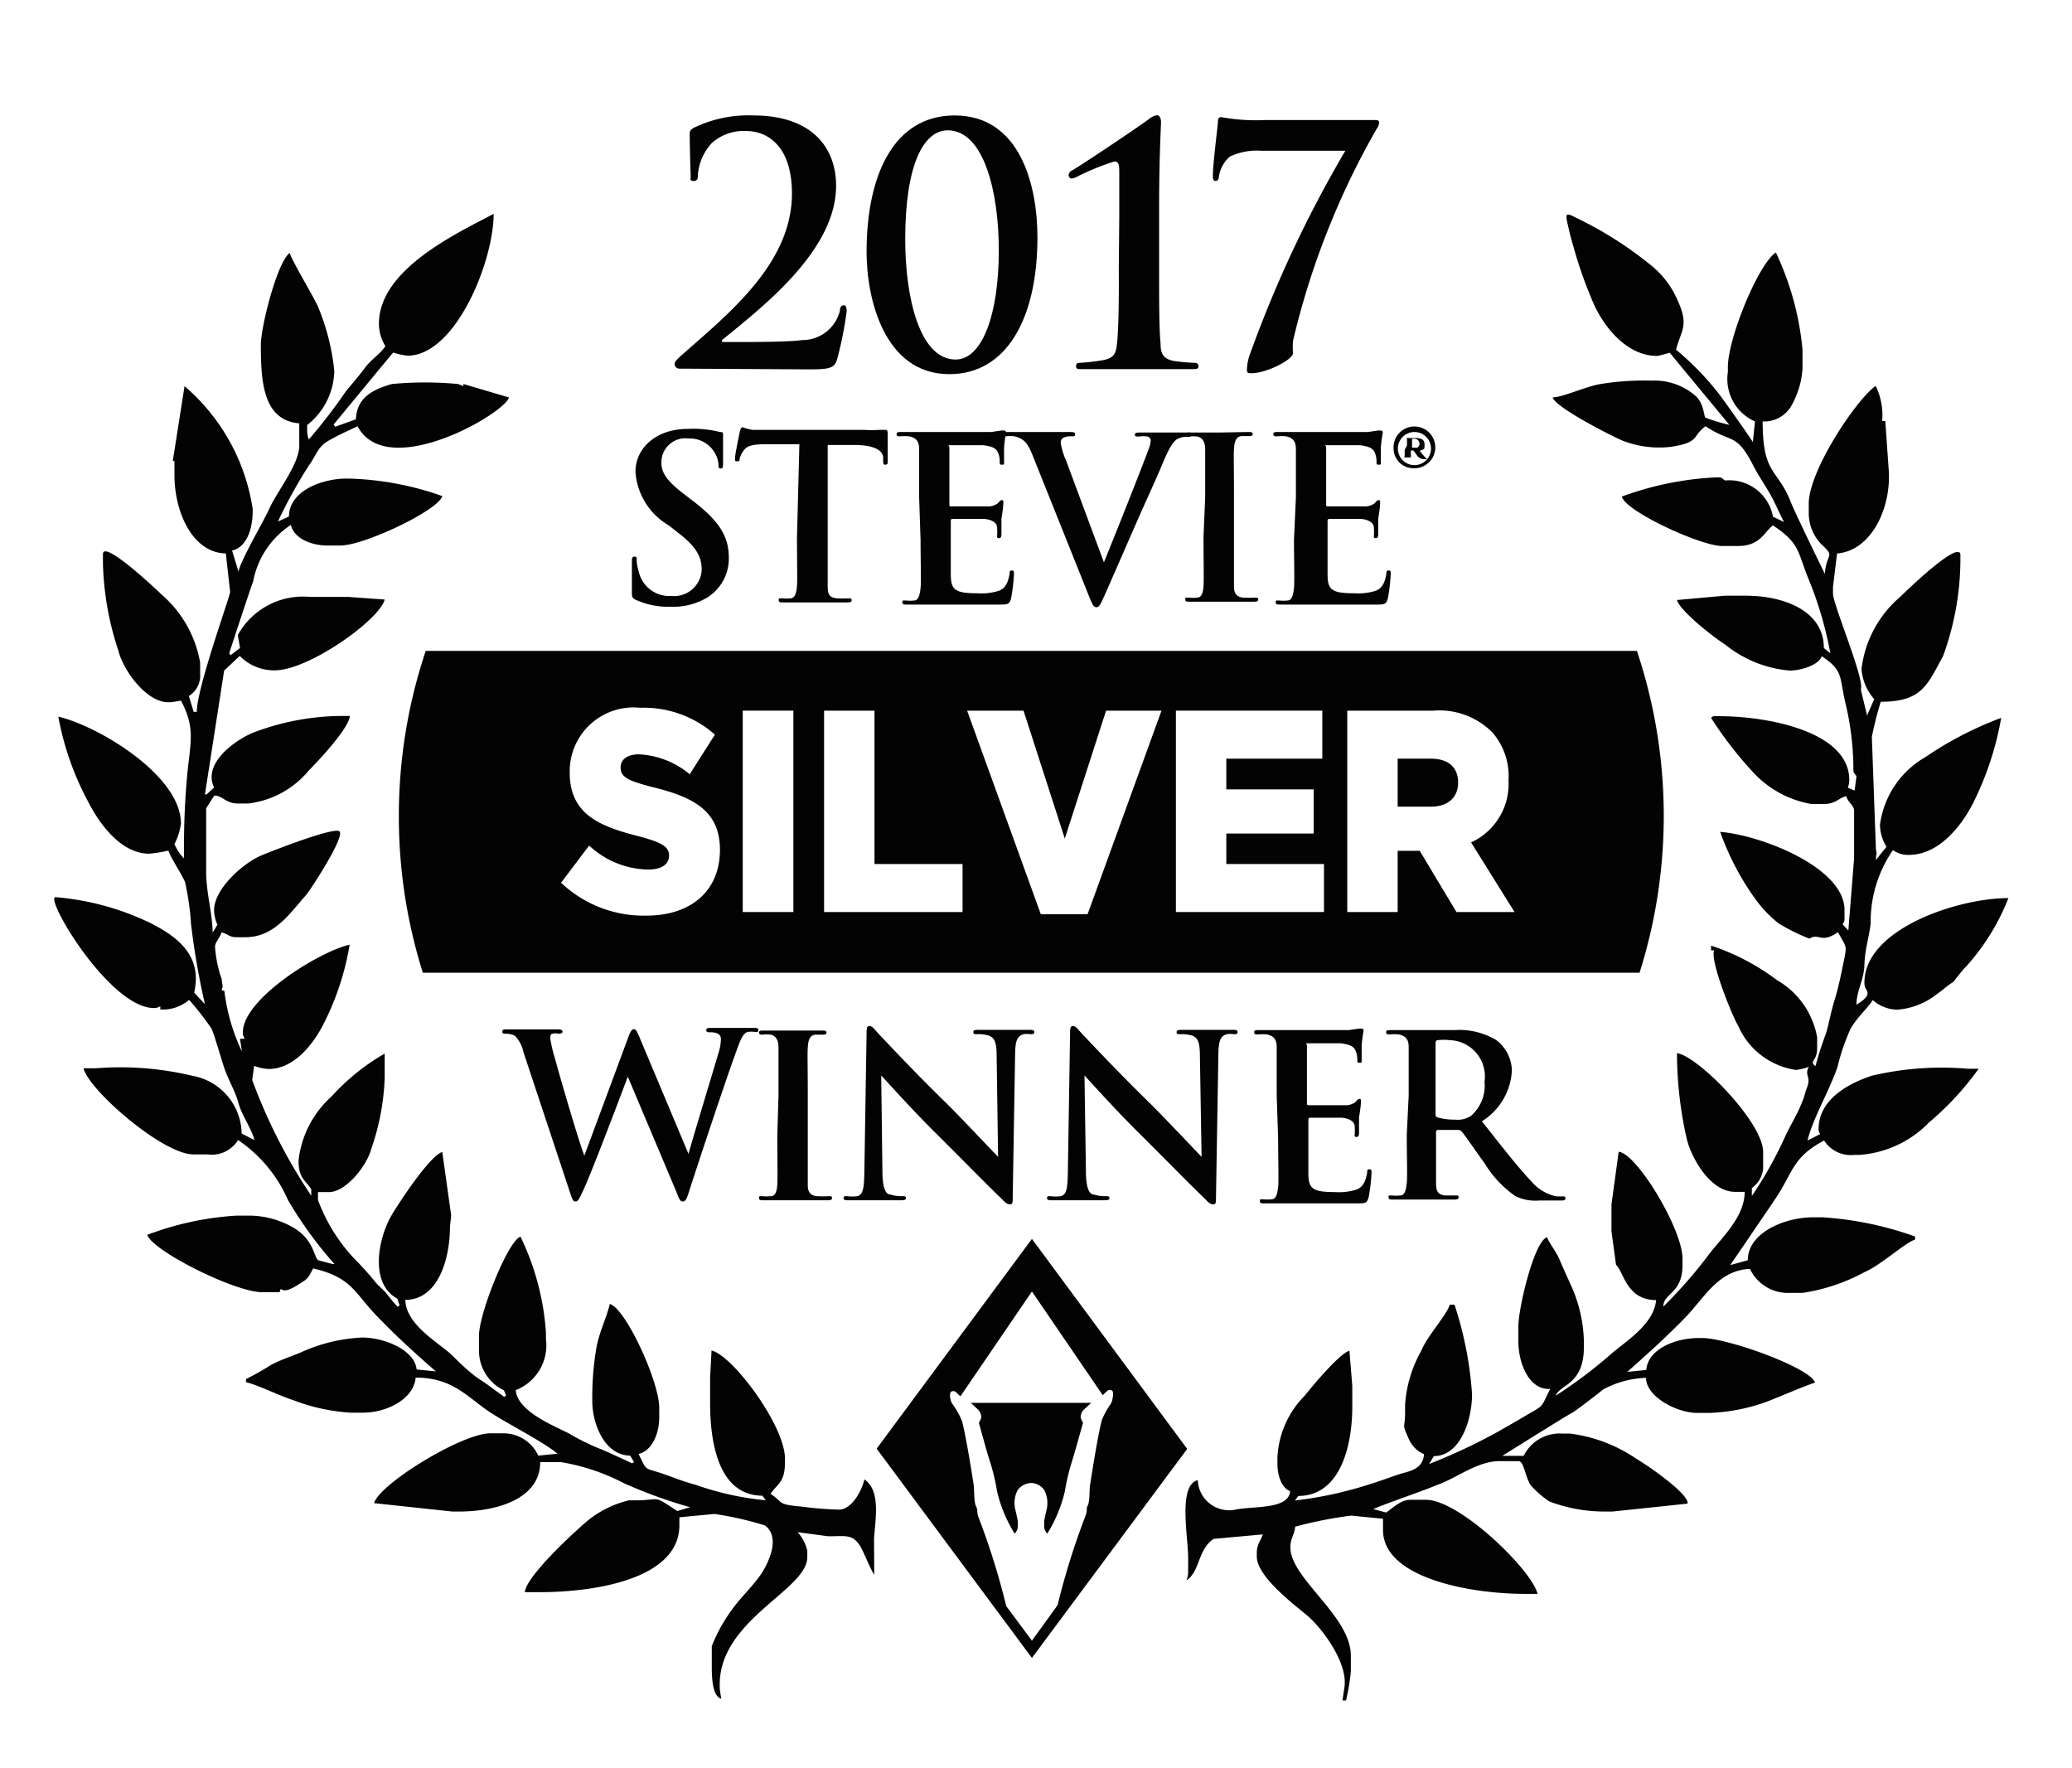 <svg id="317b2057-a15a-41c0-aa80-e5f5d824960a" data-name="Layer 1" xmlns="http://www.w3.org/2000/svg" width="86.34" height="73.67" viewBox="0 0 86.34 73.67">
  <defs>
    <style>
      .cb97fec8-cbae-43d7-8541-ef95a2e19399 {
        fill: #231f20;
      }

      .eab638e6-fee7-459e-b251-cdc3e4226a87, .f2511b5f-fbfc-4200-9748-8eb14a31672c {
        fill: #040303;
      }

      .dab74ab4-5b7a-4fe2-aa5e-0071fe25ee99 {
        fill: none;
      }

      .\38 bc617c6-5e20-4c4a-a76b-aad6ea6408d3 {
        fill: #fed419;
      }

      .\38 bc617c6-5e20-4c4a-a76b-aad6ea6408d3, .f2511b5f-fbfc-4200-9748-8eb14a31672c {
        fill-rule: evenodd;
      }

      .ad5523fc-02e2-4ce5-abac-f6f5243d69d7 {
        fill: #fff;
      }
    </style>
  </defs>
  <title>logo-stevie</title>
  <g>
    <path class="cb97fec8-cbae-43d7-8541-ef95a2e19399" d="M36.43,64.17l.33.46Z"/>
    <g>
      <path class="eab638e6-fee7-459e-b251-cdc3e4226a87" d="M36.42,64.1c.07-.89.27-2-.4-2.46-.11.48-.53,1.26-1.06,1.26a15.44,15.44,0,0,1-1.59-.13c-1-.09-.7-.15-1.26-.53.3-.44.6-.47.6-1.33v-.13c0-1.39-2.19-4.31-3.06-4.51l-.06,1.13v1.06c0,1.84.43,3.85,2.18,3.86l.14.19A12.19,12.19,0,0,1,29,61.87c-.55-.15-.88-.29-1.39-.47-.78-.26-.64-.08-1-.82.56-.13.86-.84.86-1.53v-.4c0-1.09-1.4-4.14-2.06-4.32-.13.57-.41,1.09-.55,1.78a12.09,12.09,0,0,0-.18,2v.27c0,.94.51,2.26,1.58,2.27l.16.27-.08.05s-1.18-.55-1.33-.6a9.56,9.56,0,0,1-1.33-.66c-.68-.34-2.12-.92-2.19-1.79a2,2,0,0,0,1.26-2.12v-.27a10.81,10.81,0,0,0-1.06-4c-.5.13-1.73,3.18-1.73,4.12v.6A1.83,1.83,0,0,0,21,57.93l.09.21-.08.06-.58-.42c-.21-.17-.37-.25-.59-.41-.44-.33-.72-.63-1.11-1-.6-.51-1.82-1.23-1.84-2.21,1.35,0,1.86-1.67,1.86-3.05l.05-.47L18.43,48c-.51.14-1.83,2.14-2.15,2.7-.55,1-.86,2.8.28,3.41l.09.28-.08.06a6.33,6.33,0,0,1-.42-.5c-.16-.21-.33-.32-.49-.51-.32-.39-.56-.66-.9-1A7.28,7.28,0,0,1,13.25,50v-.33h.46c.7,0,1.57-1.09,1.75-1.77a10,10,0,0,0,.57-3v-1a9.06,9.06,0,0,0-2.21,1.78,4.22,4.22,0,0,0-1.38,2.67c0,.75.27.8.53,1.2v.27A22.68,22.68,0,0,1,10.51,45l.08-.59a2,2,0,0,0,.6.13c1.12,0,1.93-1.14,2.32-1.93a11.33,11.33,0,0,0,1.06-3.25c-1.3.3-4.45,2.27-4.45,3.65,0,.15,0,.08.07.27H10l.08.53a8.11,8.11,0,0,1-.73-2.52c-.25-.08,0,0-.1-.36,0-.2-.08-.27-.12-.48a5.15,5.15,0,0,1-.17-1c0-.19.21-.38.27-.6.27.06.33.2.6.2h.4c1.23,0,1.9-1.07,2.51-1.74.2-.23,1.7-2.53,1.39-2.68s-2.85.85-3.21,1c-.73.29-2,1.38-2,2.3a1.56,1.56,0,0,0,.14.6l-.2.33c0-.75-.27-1.69-.27-2.52s0-1.77,0-2.66l.34-.53c.36,0,.46.33,1,.33h.4a3.86,3.86,0,0,0,2.54-1.38c.37-.37,1.67-1.75,1.71-2.27h-.27a10.5,10.5,0,0,0-3.61.64c-.74.25-2.29,1.27-1.78,2.34l-.31.29-.07,0,.8-5.16.65-.61a2,2,0,0,0,1.39.6h.07c1.42,0,4.37-2.11,4.58-2.95l-1.53-.11H12.91a3.1,3.1,0,0,0-3,1.59L10,27l-.39.3-.06-.08s.87-2.66,1-3a3.62,3.62,0,0,1,1.57-2.35c.13.56.84.86,1.53.86h.53c1,0,4.09-1.47,4.25-2.06a12.57,12.57,0,0,0-3.92-.73h-.07c-1,0-2.39.5-2.4,1.58l-.46.21a20.77,20.77,0,0,1,1.3-2.35c.29-.39.35-.75.78-1s.8-.41,1.24-.62c1.23,2.32,6.13-.53,6.31-1.2L19.31,16l0,.09L19.09,16a14.87,14.87,0,0,0-2.76,0c-.76.22-1.46.54-1.5,1.47l-.86.31-.07-.09,2.48-3a3.32,3.32,0,0,0,.6.13c2,0,3.59-3.92,3.59-5.91-1.59.84-4.78,2.33-4.78,4.58a1.74,1.74,0,0,0,.27.93c-.23.35-.58.54-.84.89s-.55.68-.81,1a23.46,23.46,0,0,1-1.54,2,1,1,0,0,1-.07-.33v-.27a2.94,2.94,0,0,0,1.13-2.26,9.48,9.48,0,0,0-.69-2.7c-.24-.5-1.09-1.92-1.17-2.21-.51.38-1.17,2.95-1.2,3.78,0,1.54.07,3.19,1.6,3.32v.93c0,.77-.94,1.93-1.24,2.61C11,21.7,10,23.39,9.94,23.82l-.27-.88c.61-.14.86-.9.86-1.66v-.07a8.38,8.38,0,0,0-2.84-5.12L7.2,19.21h.07v.6c0,1.49.73,3.22,2.14,3.25l.18,1.6c0,.18-1.39,4-1.39,5H8.07L7.87,29a1,1,0,0,0,.47-.93v-.46a4.83,4.83,0,0,0-1.61-2.84c-.2-.2-2.44-2.31-2.44-1.68v.4a12.38,12.38,0,0,0,.64,3.61c.2.83,1.17,2.16,2.08,2.16h.07a3.55,3.55,0,0,0,.46-.07c.59,1.11.41,1.68.27,3a33,33,0,0,0-.14,3.58,1.94,1.94,0,0,1-.4-.6,2.62,2.62,0,0,0,.27-.86c0-2-3.44-4.06-5.11-4.45a12,12,0,0,0,1.22,3.5c.44.88,1.35,2.21,2.57,2.21a6,6,0,0,0,.8-.13c.07.27.51.9.69,1.31a11,11,0,0,1,.25,1.75,31.54,31.54,0,0,0,.58,3.34l-.45-.48c.37-1.59-.77-2.37-1.86-2.92a11.24,11.24,0,0,0-3.92-1.06C1.85,37.41,4.57,42,6.41,42c.15,0,.08,0,.27-.07v.13a1.67,1.67,0,0,0,1.2-.4,12.67,12.67,0,0,1,.93,1.19c.1.19.43,1.34.52,1.6.17.53.47,1,.61,1.52s.56,1.08.66,1.53l-.53-.27A2.49,2.49,0,0,0,8,44.82a12.9,12.9,0,0,0-4-.31H3.48c.21.9,3.3,3.59,4.58,3.59h.6a1.28,1.28,0,0,0,1.26-.6A5.84,5.84,0,0,1,12,50a16.6,16.6,0,0,0,1.94,2.67h-.07l-.61-.16c-.19-.14-.17-.83-1-1.34a3.71,3.71,0,0,0-1.87-.52H9.86a12.61,12.61,0,0,0-3.72.8c.17.64,3.63,2.39,4.78,2.39h.73c.09-.28,0,0,.36-.1a2,2,0,0,0,.44-.23c.4-.24.38-.25.6-.66,1.62.38,1.7,1,2.67,2s1.57,1.52,2.44,2.29l-.8-.08c-.07-.8-1.33-1.33-2.26-1.33a6.87,6.87,0,0,0-2.61.64c-.46.18-.76.28-1.18.49a11,11,0,0,1-1.06.6v.13c.48.11,1.33.54,2,.76a8,8,0,0,0,2.35.51h.53c1,0,2.12-.58,2.19-1.46,1.55,0,2.15.81,3.08,1.43.76.5,2.27,1.26,2.83,1.74l-.8.08a1.6,1.6,0,0,0-1.46-.93h-.53c-1.21,0-4.65,2.13-4.85,2.91l3.26.35h.27c1.53,0,3.39-.5,3.39-2.06h.86A8.76,8.76,0,0,1,26,61.8a20.06,20.06,0,0,0,2.76,1l-.54.16c-1.12-.75-.6-.41-2-.45a4.28,4.28,0,0,0-1.78.89c-.53.45-2.52,2.28-2.57,2.94h.6c2.38,0,5.84-.57,5.84-2.79v-.33l1.46-.14a14,14,0,0,1,2.11.48c.61.47.21,1.4-.08,1.89s-.83,1-1.19,1.47a6.72,6.72,0,0,0-.95,1.67l0,.73v.07c0,.4,0,1.29.4,1.39a3.67,3.67,0,0,1-.07-.46v-.13c0-2.72,3.65-3.94,3.65-5.31v-.27a1.76,1.76,0,0,0-.4-.77l1.27.17c.74,0,1-.1,1.33.4.16.27.44,1,.59,1.2Z"/>
      <path class="eab638e6-fee7-459e-b251-cdc3e4226a87" d="M71.58,16.35a12,12,0,0,0-1.74-1.78c.21-.8.54-1,.09-2a3.79,3.79,0,0,0-1.1-1.49,15.67,15.67,0,0,0-3.14-2c-.5-.26-.47-.19-.32.46.08.37.17.64.27,1a18.07,18.07,0,0,0,.68,1.91c.39,1,1.38,2.38,2.73,2.38.07,0,.43-.11.53-.13l2.48,3a7.27,7.27,0,0,1-1-.3c-.06-.07-.06-.57-.38-.88a2.59,2.59,0,0,0-1.86-.66A11.11,11.11,0,0,0,66.7,16c-.65.11-1.51.53-2,.56.11.41,2.38,1.57,2.91,1.8a4.24,4.24,0,0,0,2,.26c1.25-.19.87-.43,1.46-.86,1.11.74,1.27.23,2,1.66.19.37.45.75.67,1.13s.38.78.6,1.2l-.46-.22a1.85,1.85,0,0,0-2-1.51c-.12-.08-.12-.13-.26-.13H71.5a13.18,13.18,0,0,0-3.92.8c.16.62,3.29,2.06,4.18,2.06h.66c.94,0,1.1-.6,1.46-.86,1.16.78,1,1.08,1.52,2.33a15.43,15.43,0,0,1,.87,3L76,27c0-1.56-1.68-2.18-3.26-2.18h-.86l-2,.18c.11.44,1.53,1.56,2,1.85a4.94,4.94,0,0,0,2.7,1.09c.47,0,1.23-.24,1.33-.6.93.62.72.85,1,2a11.93,11.93,0,0,1,.32,2.6v.13c0,.15.05.15.13.27l-.08.6L77,32.82a1,1,0,0,0,.06-.32c0-2-3.33-2.66-5.45-2.66H71.5c-.13,0-.12,0-.2.07A15.87,15.87,0,0,0,73,32.12a4.3,4.3,0,0,0,2.48,1.38H76c.49,0,.6-.24.93-.33.07.25.33.4.33.6v2l-.24,3-.24-.26a.37.37,0,0,0,.08-.27v-.33c0-1.76-3.46-3.11-5.18-3.25a11.13,11.13,0,0,0,1.43,2.75,5.15,5.15,0,0,0,1,1.06,8,8,0,0,0,1.29.64c.41-.26.46.23,1.19-.27.37.7.39.48.2,1.4-.09.46-.21,1-.35,1.45s-.24,1-.35,1.37a13.85,13.85,0,0,0-.44,1.36c-.28-.21.07-.2.07-.73v-.47a3.44,3.44,0,0,0-1.67-2.38A9.52,9.52,0,0,0,71.3,39.4v.2h.13c-.19.4.75,2.74,1,3.14a3.11,3.11,0,0,0,2.41,1.84,2.3,2.3,0,0,0,.53-.13c-.19.39.11.37-.07.86-.11.28-.08.31-.22.64-.2.5-.43.86-.66,1.33A16.42,16.42,0,0,1,73,49.83v-.33a1.13,1.13,0,0,0,.47-.8V48c0-1.24-2.72-4-3.59-4.12a16.24,16.24,0,0,0,.42,3.63c.23.83,1,2.15,2,2.15h.4c0,1.07-1,1.95-1.5,2.62a19.4,19.4,0,0,1-1.89,2.16c0-.57.8-.53.8-1.73v-.27c0-1.23-1.91-4.39-2.66-4.45l-.3,2.19,0,1.13.19,1.39c.32.28.43,1.47,1.67,1.47-.09,1-1.23,1.69-1.87,2.24a19.75,19.75,0,0,1-2.31,1.74C65,57.68,66,57.7,66,56.13v-.26a5.92,5.92,0,0,0-.54-2.32c-.15-.34-.32-.7-.47-1.06s-.47-.74-.52-.94c-.53.14-1.2,2.93-1.2,3.72v.6c0,1,.48,2.06,1.33,2-.41.77-.18.63-1,1.1-.47.28-.84.49-1.3.75A24.62,24.62,0,0,1,59.55,61l.2-.33c1.08,0,1.59-1.46,1.59-2.59a15.26,15.26,0,0,0-.73-3.72h-.2c-.12.43-.95,1.32-1.19,1.93a5.24,5.24,0,0,0-.67,2.25v.33c0,.65-.15.42.14,1.05a1.2,1.2,0,0,0,.65.67c-.05.62-.58.7-.92.8s-.9.32-1.4.47a16.28,16.28,0,0,1-3.06.66l.14-.19c1.71,0,2.25-2,2.25-3.73v-.86l-.12-1.46c-.4.1-1.57,1.5-1.86,1.87a3.91,3.91,0,0,0-1.14,2.58V61c0,.46.17,1,.53,1.13-.06.76-1.48.62-2.23.76a1.31,1.31,0,0,1-1.62-1.22c-.83.22-.4,2.33-.4,3.25v.6a1,1,0,0,1-.07.33c.58-.39.46-1.28,1.13-1.73l2.07-.19v-.07c-.08.33-.27.44-.27.86v.13c0,.84,1.55,2,2.11,2.47s1.71,1.94,1.54,3l-.08.53h.15a9.42,9.42,0,0,0,.2-1.2v-.66c0-1.67-2.52-3.21-2.52-4.52,0-.38.17-.51.2-.86a17.3,17.3,0,0,1,2.33-.46l1.33.13v.47c0,2,3.63,2.66,5.91,2.66h.53c-.24-1-3.25-3.92-4.65-3.92h-.66c-.4,0-.75.37-1,.53l-.53-.14c.17-.11,2.24-.82,2.63-1,.83-.28,1.68-1,2.62-1h.8c.22,0,.27.64.5,1a4.23,4.23,0,0,0,.78.68,6.52,6.52,0,0,0,2.3.42h.33l3.13-.33v-.07c-.12-.46-1.66-1.52-2.12-1.79a6.3,6.3,0,0,0-2.79-1.06h-.33a1.67,1.67,0,0,0-1.59.93H62.6s2.73-1.71,2.87-1.77,1.09-.8,1.34-1a4,4,0,0,1,1.78-.48c0,.78,1.28,1.46,2.13,1.46h.53a7.78,7.78,0,0,0,2.38-.47c.45-.17,1.65-.69,2-.79-.16-.6-3.61-1.86-4.71-1.86h-.13c-1,0-2.12.47-2.19,1.33l-.79.08c.83-.74,1.67-1.49,2.44-2.29s1.36-1.95,2.67-2a1.75,1.75,0,0,0,1.66,1h.53A7.81,7.81,0,0,0,77.7,53c.65-.27,1.71-1.24,2.1-1.35v-.13a14.08,14.08,0,0,0-3.85-.8h-.4c-1.2,0-2.72.65-2.72,1.79l-.73.2s1.72-2.52,1.83-2.69c.79-1.14.72-1.78,2.08-2.5a1.32,1.32,0,0,0,1.26.6h.2a4.47,4.47,0,0,0,2.91-1.35,12.19,12.19,0,0,0,2.07-2.24H82a12.74,12.74,0,0,0-4,.29c-1,.33-2.22,1-2.22,2.23,0,0,0,.12.07.2l-.53.27c.2-.87.93-2.12,1.25-3.07a8.78,8.78,0,0,1,.54-1.58c.28-.49.66-.8.93-1.2a1.59,1.59,0,0,0,1,.4,3,3,0,0,0,1.67-.65c.31-.21.34-.29.69-.51,0,0,.37-.49.51-.62a9.29,9.29,0,0,0,1.78-2.87c-2.14,0-6,1.3-6,3.52,0,.29.13.27.13.46s-.38.41-.46.46c0-.6.31-1,.33-1.66s.2-1.17.26-1.73a5.25,5.25,0,0,1,.93-3.05,1.07,1.07,0,0,0,.66.2c1.28,0,2.21-1.25,2.66-2.12a12.9,12.9,0,0,0,1.19-3.59,14.68,14.68,0,0,0-3.15,1.63,3.83,3.83,0,0,0-1.9,2.81,1.74,1.74,0,0,0,.27.93l-.44.55c0-.28.06-.21,0-.42L78,30.7a15,15,0,0,1,.37-1.46c1.72,0,1.94-.7,2.6-1.91a11.84,11.84,0,0,0,.72-3.93v-.27c0-.7-2.33,1.56-2.51,1.74a4.67,4.67,0,0,0-1.61,3,2.11,2.11,0,0,0,.53,1.26l-.3.68-.26-1.08c.17-.43-1.16-3.54-1.16-4v-.27l.17-1.4c1.43-.11,2.28-1.91,2.15-3.52l-.14-2h-.13a2.79,2.79,0,0,0-.27-1.46c-.78.53-2.79,3.52-2.79,4.91v.4a1.86,1.86,0,0,0,.55,1.31c.57.53.19.31.12,1.21,0,0-1.31-2.68-1.42-3-.56-1.41-1.17-1.11-1.17-3.35a1.3,1.3,0,0,0,1.2-.66,3.6,3.6,0,0,0,.46-1.53v-.8A12,12,0,0,0,74,10.52C73.27,11,72,14.09,72,15.3v.2a1.93,1.93,0,0,0,1.13,2.06l-.09.86C73,18.33,71.82,16.65,71.58,16.35Z"/>
    </g>
    <path class="dab74ab4-5b7a-4fe2-aa5e-0071fe25ee99" d="M36.43,64.17l.33.46Z"/>
    <path class="eab638e6-fee7-459e-b251-cdc3e4226a87" d="M28.3,15.36a.2.2,0,0,1-.19-.19c0-.11.14-.23.28-.36C30.31,13.11,33,11,33,8.07c0-2.17-1.2-2.61-1.88-2.61a2,2,0,0,0-1.46.5,2.23,2.23,0,0,0-.58,1.32c0,.14,0,.26-.18.26s-.11-.1-.12-.26S28.74,6,28.74,5.61c0-.12,0-.18.16-.28a5.21,5.21,0,0,1,2.49-.52c2.42,0,3.45,1.32,3.45,2.93,0,2.67-3,5-4.73,6.41-.07.06,0,.1,0,.1h.94c.23,0,1.86,0,2.37-.08A1.61,1.61,0,0,0,35,12.94c0-.17.08-.22.17-.22s.11.12.11.26a15.55,15.55,0,0,1-.4,2c-.11.37-.33.41-1.2.41Z"/>
    <path class="eab638e6-fee7-459e-b251-cdc3e4226a87" d="M39.56,15.59c-2.71,0-3.45-3.14-3.45-5.09,0-3.2,1.13-5.69,3.67-5.69,2.72,0,3.45,2.89,3.45,5.08C43.23,13.29,41.93,15.59,39.56,15.59ZM39.49,5.43c-1,0-1.77,1.42-1.77,4.55,0,2.38.59,5,2.1,5,1.11,0,1.8-1.88,1.8-4.55C41.62,8,41,5.43,39.49,5.43Z"/>
    <path class="eab638e6-fee7-459e-b251-cdc3e4226a87" d="M46.64,9V7.23c0-.33,0-.5-.21-.5a10.09,10.09,0,0,0-1.6.66.59.59,0,0,1-.19.05.15.15,0,0,1-.11-.15.25.25,0,0,1,.14-.19c.06,0,2.7-1.76,3.18-2.12a.79.79,0,0,1,.36-.18c.12,0,.17.15.17.29s-.08,1.47-.08,3.58v2.54c0,1.32,0,2.49.06,3.09,0,.44.11.65.55.74a8.48,8.48,0,0,0,.91.08.13.13,0,0,1,.12.14c0,.1-.07.12-.22.12-1,0-1.93,0-2.3,0s-1.47,0-2.35,0c-.15,0-.23,0-.23-.12s.06-.14.11-.14A8.74,8.74,0,0,0,46,15c.44-.1.51-.29.55-.73.06-.61.08-1.77.07-3.09Z"/>
    <path class="eab638e6-fee7-459e-b251-cdc3e4226a87" d="M57.14,5c.26,0,.33,0,.33.11a.5.5,0,0,1-.1.25,32.9,32.9,0,0,0-3.49,8.84,3.1,3.1,0,0,0,0,.51c0,.28-1.11.84-1.73.84-.15,0-.19,0-.19-.16a2,2,0,0,1,.1-.56,50.3,50.3,0,0,1,4-8.55H52.53a2.59,2.59,0,0,0-1.29.25,1.39,1.39,0,0,0-.45.83c0,.11-.06.18-.14.18s-.11-.07-.11-.21c0-.51.21-2.12.21-2.26s.05-.19.14-.19A7.93,7.93,0,0,0,52.74,5Z"/>
    <path class="eab638e6-fee7-459e-b251-cdc3e4226a87" d="M26.51,25c-.15-.07-.18-.11-.18-.32,0-.52,0-1.09,0-1.24s0-.25.11-.25.09.09.09.16a2,2,0,0,0,.09.48,1.3,1.3,0,0,0,1.35,1,1.15,1.15,0,0,0,1.27-1.08c0-.46-.14-.9-.93-1.51l-.43-.34a2.81,2.81,0,0,1-1.4-2.24c0-1,.87-1.79,2.18-1.79A4.58,4.58,0,0,1,30,18c.09,0,.13,0,.13.11s0,.4,0,1.13c0,.21,0,.28-.1.28s-.09-.06-.09-.17a1.14,1.14,0,0,0-.25-.62,1.2,1.2,0,0,0-1-.46,1,1,0,0,0-1.13,1c0,.43.22.77,1,1.36l.26.2c1.14.86,1.55,1.51,1.55,2.41a1.91,1.91,0,0,1-.89,1.65,2.73,2.73,0,0,1-1.5.39A3.28,3.28,0,0,1,26.51,25Z"/>
    <path class="eab638e6-fee7-459e-b251-cdc3e4226a87" d="M33.31,18.51l-1.41,0c-.55,0-.78.07-.92.27a1.12,1.12,0,0,0-.16.33c0,.08,0,.11-.1.11s-.09,0-.09-.15.18-1,.2-1.09.06-.18.11-.18a2.19,2.19,0,0,0,.41.11c.27,0,.63,0,.95,0H36a4.54,4.54,0,0,0,.65,0l.26,0c.07,0,.08.06.08.2s0,.85,0,1.1c0,.09,0,.15-.09.15s-.09,0-.1-.19v-.1c0-.25-.27-.51-1.12-.53l-1.19,0v3.88c0,.87,0,1.62,0,2s.09.47.37.51a4,4,0,0,0,.48,0c.1,0,.15,0,.15.08s-.08.09-.18.09c-.62,0-1.22,0-1.48,0l-1.19,0c-.12,0-.19,0-.19-.09s0-.08.15-.08a1.54,1.54,0,0,0,.34,0c.19,0,.25-.25.27-.52s0-1.14,0-2Z"/>
    <path class="eab638e6-fee7-459e-b251-cdc3e4226a87" d="M38.3,20.72c0-1.44,0-1.7,0-2s-.09-.47-.41-.54a2,2,0,0,0-.37,0c-.1,0-.16,0-.16-.09s.07-.09.21-.09h.77l.6,0h2.36l.41-.06a.88.88,0,0,1,.15,0s.06,0,.06.09a6.06,6.06,0,0,0-.08.61c0,.09,0,.51,0,.62s0,.1-.09.1-.09,0-.09-.13a1,1,0,0,0-.06-.34c-.07-.17-.16-.28-.63-.34-.16,0-1.15,0-1.34,0s-.07,0-.07.09V21c0,.07,0,.1.07.1.21,0,1.3,0,1.51,0a.66.66,0,0,0,.45-.14c.07-.08.1-.12.15-.12s.07,0,.07.08,0,.21-.08.69c0,.19,0,.57,0,.63s0,.18-.09.18a.07.07,0,0,1-.09-.09,2.49,2.49,0,0,0,0-.34c0-.19-.18-.33-.53-.37-.18,0-1.12,0-1.34,0,0,0-.06,0-.06.09v.75c0,.32,0,1.19,0,1.47,0,.65.17.79,1.13.79a2.4,2.4,0,0,0,.89-.11c.25-.11.36-.31.43-.7,0-.1,0-.14.1-.14s.08.08.08.17a7.41,7.41,0,0,1-.12,1c-.07.25-.15.25-.51.25-.71,0-1.23,0-1.64,0l-1,0h-.54l-.65,0c-.12,0-.19,0-.19-.09s0-.08.15-.08a1.54,1.54,0,0,0,.34,0c.19,0,.24-.25.27-.52s0-1.14,0-2Z"/>
    <path class="eab638e6-fee7-459e-b251-cdc3e4226a87" d="M43,18.9c-.22-.52-.38-.62-.72-.72a1.46,1.46,0,0,0-.37,0c-.09,0-.11,0-.11-.09s.1-.09.25-.09c.5,0,1,0,1.37,0s.69,0,1.16,0c.11,0,.22,0,.22.09s-.06.09-.14.09a.68.68,0,0,0-.37.07.23.23,0,0,0-.09.2,2.82,2.82,0,0,0,.22.73L46,23.43h0c.41-1,1.64-4.09,1.86-4.71a1.16,1.16,0,0,0,.09-.35.18.18,0,0,0-.12-.18,1.26,1.26,0,0,0-.38,0c-.09,0-.16,0-.16-.08s.09-.09.26-.09c.47,0,.87,0,1,0l.89,0c.12,0,.2,0,.2.09s-.06.09-.15.09a.82.82,0,0,0-.46.11c-.12.09-.26.25-.52.85-.37.89-.62,1.4-1.13,2.56l-1.26,2.88c-.25.55-.3.7-.43.7s-.18-.13-.36-.58Z"/>
    <path class="eab638e6-fee7-459e-b251-cdc3e4226a87" d="M50.22,20.72c0-1.44,0-1.7,0-2s-.11-.48-.32-.53a1.34,1.34,0,0,0-.34,0c-.09,0-.15,0-.15-.09s.08-.08.23-.08l1.23,0L52,18c.12,0,.2,0,.2.08s-.06.09-.15.09l-.28,0c-.26,0-.33.21-.35.54s0,.57,0,2v1.66c0,.92,0,1.66,0,2.07,0,.26.09.43.38.46a4,4,0,0,0,.48,0c.1,0,.15,0,.15.08s-.08.09-.18.09c-.62,0-1.22,0-1.48,0l-1.19,0c-.12,0-.19,0-.19-.09s0-.08.15-.08a1.54,1.54,0,0,0,.34,0c.19,0,.25-.2.27-.47s0-1.14,0-2.06Z"/>
    <path class="eab638e6-fee7-459e-b251-cdc3e4226a87" d="M54,20.72c0-1.44,0-1.7,0-2s-.09-.47-.41-.54a2,2,0,0,0-.37,0c-.1,0-.16,0-.16-.09s.07-.09.21-.09H54l.6,0H57l.41-.06a.87.87,0,0,1,.15,0s.06,0,.06.09a6.07,6.07,0,0,0-.08.61c0,.09,0,.51,0,.62s0,.1-.09.1-.09,0-.09-.13a1,1,0,0,0-.06-.34c-.07-.17-.16-.28-.63-.34-.16,0-1.15,0-1.34,0s-.07,0-.07.09V21c0,.07,0,.1.07.1.21,0,1.3,0,1.51,0a.66.66,0,0,0,.45-.14c.07-.08.1-.12.15-.12s.07,0,.07.08,0,.21-.08.69c0,.19,0,.57,0,.63s0,.18-.09.18a.07.07,0,0,1-.09-.09,2.51,2.51,0,0,0,0-.34c0-.19-.18-.33-.53-.37-.18,0-1.12,0-1.34,0,0,0-.06,0-.06.09v.75c0,.32,0,1.19,0,1.47,0,.65.17.79,1.13.79a2.4,2.4,0,0,0,.89-.11c.25-.11.36-.31.43-.7,0-.1,0-.14.1-.14s.08.08.08.17a7.41,7.41,0,0,1-.12,1c-.07.25-.15.25-.51.25-.71,0-1.23,0-1.64,0l-1,0H54l-.65,0c-.12,0-.19,0-.19-.09s0-.08.15-.08a1.54,1.54,0,0,0,.34,0c.19,0,.24-.25.27-.52s0-1.14,0-2Z"/>
    <path class="eab638e6-fee7-459e-b251-cdc3e4226a87" d="M58.07,18.69a.87.87,0,1,1,.87.82A.83.83,0,0,1,58.07,18.69Zm1.56,0a.69.69,0,0,0-1.38,0,.69.69,0,0,0,1.38,0Zm-1-.13v-.24c0-.06,0-.07-.11-.07s0,0,0,0,0,0,0,0h.42c.16,0,.42,0,.42.26s0,.17-.2.28l.17.2c.12.14.14.14.16.14a0,0,0,0,1,0,0s0,0-.09,0a.37.37,0,0,1-.37-.18l-.13-.18h-.11v.09c0,.17,0,.19,0,.2h.09s0,0,0,0a0,0,0,0,1,0,0h-.38s-.07,0-.07,0a0,0,0,0,1,0,0c.09,0,.09,0,.1-.06a2,2,0,0,0,0-.25Zm.21.09a.3.3,0,0,0,.13,0,.14.14,0,0,0,.09,0,.18.18,0,0,0,.09-.16.21.21,0,0,0-.22-.21s-.07,0-.09,0Z"/>
    <path class="eab638e6-fee7-459e-b251-cdc3e4226a87" d="M21.81,43.83a1.38,1.38,0,0,0-.35-.67.84.84,0,0,0-.38-.09c-.09,0-.15,0-.15-.09s.08-.09.21-.09c.49,0,1,0,1.1,0s.5,0,1,0q.2,0,.2.09c0,.08-.08.09-.17.09a.5.5,0,0,0-.24,0c-.09,0-.1.1-.1.21a6.2,6.2,0,0,0,.21.87c.16.62,1,3.49,1.21,4h0l1.83-4.93c.09-.26.16-.34.24-.34s.15.14.27.44l2,4.76h0c.17-.63.93-3.13,1.26-4.24a2,2,0,0,0,.09-.55c0-.15-.09-.28-.45-.28-.09,0-.16,0-.16-.09s.08-.09.22-.09c.5,0,.9,0,1,0s.47,0,.78,0c.1,0,.17,0,.17.08s0,.09-.13.09a1,1,0,0,0-.33,0c-.23.09-.33.46-.53,1-.43,1.19-1.43,4.2-1.89,5.62-.1.33-.15.44-.27.44s-.15-.11-.29-.46l-2-4.74h0c-.18.48-1.44,3.83-1.84,4.7-.18.39-.23.5-.34.5s-.13-.1-.22-.35Z"/>
    <path class="eab638e6-fee7-459e-b251-cdc3e4226a87" d="M32.44,45.64c0-1.44,0-1.7,0-2s-.11-.48-.32-.53a1.34,1.34,0,0,0-.34,0c-.09,0-.15,0-.15-.09s.08-.08.23-.08l1.23,0,1.15,0c.12,0,.2,0,.2.08s-.06.09-.15.09l-.28,0c-.26,0-.33.21-.35.54s0,.57,0,2v1.66c0,.92,0,1.66,0,2.07,0,.26.09.43.38.46a4,4,0,0,0,.48,0c.1,0,.15,0,.15.08s-.08.09-.18.09c-.62,0-1.22,0-1.48,0l-1.19,0c-.12,0-.19,0-.19-.09s0-.08.15-.08a1.54,1.54,0,0,0,.34,0c.19,0,.25-.2.27-.47s0-1.14,0-2.06Z"/>
    <path class="eab638e6-fee7-459e-b251-cdc3e4226a87" d="M36.77,48.77c0,.74.14,1,.33,1a1.5,1.5,0,0,0,.49.07c.1,0,.16,0,.16.08s-.09.09-.22.09c-.61,0-1,0-1.17,0s-.53,0-1,0c-.12,0-.21,0-.21-.09s.06-.08.15-.08a1.68,1.68,0,0,0,.43,0c.25-.08.28-.35.29-1.17l.09-5.6c0-.19,0-.32.12-.32s.19.12.35.29,1.55,1.66,2.93,3c.64.64,1.92,2,2.08,2.16h0L41.53,44c0-.58-.09-.76-.32-.85a1.54,1.54,0,0,0-.5-.06c-.11,0-.15,0-.15-.09s.1-.09.25-.09c.49,0,.95,0,1.14,0s.46,0,.93,0c.12,0,.22,0,.22.09s-.06.09-.17.09a1,1,0,0,0-.28,0c-.26.08-.34.27-.35.8l-.1,6c0,.21,0,.29-.12.29s-.22-.1-.32-.21c-.6-.57-1.81-1.81-2.79-2.78s-2.08-2.2-2.25-2.38h0Z"/>
    <path class="eab638e6-fee7-459e-b251-cdc3e4226a87" d="M45.25,48.77c0,.74.14,1,.33,1a1.5,1.5,0,0,0,.49.07c.1,0,.16,0,.16.08s-.09.09-.22.09c-.61,0-1,0-1.17,0s-.53,0-1,0c-.12,0-.21,0-.21-.09s.06-.08.15-.08a1.68,1.68,0,0,0,.43,0c.25-.08.28-.35.29-1.17l.09-5.6c0-.19,0-.32.12-.32s.19.12.35.29,1.55,1.66,2.93,3c.64.64,1.92,2,2.08,2.16h0L50,44c0-.58-.09-.76-.32-.85a1.55,1.55,0,0,0-.5-.06c-.11,0-.15,0-.15-.09s.1-.09.25-.09c.49,0,.95,0,1.14,0s.46,0,.93,0c.12,0,.22,0,.22.09s-.06.09-.17.09a1,1,0,0,0-.28,0c-.26.08-.34.27-.35.8l-.1,6c0,.21,0,.29-.12.29s-.22-.1-.32-.21c-.6-.57-1.81-1.81-2.79-2.78s-2.08-2.2-2.25-2.38h0Z"/>
    <path class="eab638e6-fee7-459e-b251-cdc3e4226a87" d="M53.2,45.64c0-1.44,0-1.7,0-2s-.09-.47-.41-.54a2,2,0,0,0-.37,0c-.1,0-.16,0-.16-.09s.07-.09.21-.09h.77l.6,0h2.36l.41-.06a.89.89,0,0,1,.15,0s.06,0,.06.09a6,6,0,0,0-.08.61c0,.09,0,.51,0,.62s0,.1-.09.1-.09,0-.09-.13a1,1,0,0,0-.06-.34c-.07-.17-.16-.28-.63-.34-.16,0-1.15,0-1.34,0s-.07,0-.07.09v2.39c0,.07,0,.1.07.1.21,0,1.3,0,1.51,0a.66.66,0,0,0,.45-.14c.07-.08.1-.12.15-.12s.07,0,.07.08,0,.21-.08.69c0,.19,0,.57,0,.63s0,.18-.09.18a.07.07,0,0,1-.09-.09,2.47,2.47,0,0,0,0-.34c0-.19-.18-.33-.53-.37-.18,0-1.12,0-1.34,0,0,0-.06,0-.06.09v.75c0,.32,0,1.19,0,1.47,0,.65.17.79,1.13.79a2.4,2.4,0,0,0,.89-.11c.25-.11.36-.31.43-.7,0-.1,0-.14.1-.14s.08.08.08.17a7.41,7.41,0,0,1-.12,1c-.07.25-.15.25-.51.25-.71,0-1.23,0-1.64,0l-1,0h-.54l-.65,0c-.12,0-.19,0-.19-.09s0-.08.15-.08a1.54,1.54,0,0,0,.34,0c.19,0,.24-.25.27-.52s0-1.14,0-2Z"/>
    <path class="eab638e6-fee7-459e-b251-cdc3e4226a87" d="M58.7,45.64c0-1.44,0-1.7,0-2s-.09-.47-.41-.54a2,2,0,0,0-.37,0c-.1,0-.16,0-.16-.09s.07-.09.21-.09c.5,0,1.1,0,1.3,0l1.33,0a3,3,0,0,1,1.74.41A1.64,1.64,0,0,1,63,44.6a2.65,2.65,0,0,1-1.25,2.12c.84,1.06,1.49,1.9,2.05,2.49a1.88,1.88,0,0,0,1.06.64l.26,0c.08,0,.11,0,.11.08s-.07.09-.18.09h-.9a1.92,1.92,0,0,1-1-.18,4.56,4.56,0,0,1-1.3-1.39c-.38-.52-.81-1.16-.94-1.3a.2.2,0,0,0-.17-.07l-.82,0s-.08,0-.08.08v.13c0,.88,0,1.63,0,2s.09.48.37.52l.46,0c.08,0,.11,0,.11.08s-.07.09-.19.09c-.55,0-1.25,0-1.39,0l-1.15,0c-.12,0-.19,0-.19-.09s0-.08.15-.08a1.53,1.53,0,0,0,.34,0c.19,0,.24-.25.27-.52s0-1.14,0-2Zm1.12.75c0,.1,0,.14.09.17a2.49,2.49,0,0,0,.72.09,1,1,0,0,0,.67-.16,1.67,1.67,0,0,0,.56-1.42,1.51,1.51,0,0,0-1.45-1.73,2.07,2.07,0,0,0-.5,0c-.07,0-.09.06-.09.13Z"/>
    <g>
      <path class="8bc617c6-5e20-4c4a-a76b-aad6ea6408d3" d="M42.94,61.78h0Z"/>
      <g>
        <path class="f2511b5f-fbfc-4200-9748-8eb14a31672c" d="M42.93,58.45H40.45l.27.25a.47.47,0,0,1,.17.36.87.87,0,0,1-.1.22s.36,1.33.47,1.64a8.81,8.81,0,0,1,.29,1.23,5.9,5.9,0,0,0,.73,1.75.46.46,0,0,0,.13-.26c0-.11,0-.26,0-.26s-.05-.29-.1-.47a1.16,1.16,0,0,1,.1-.83.74.74,0,0,1,.55-.29h0a.69.69,0,0,1,.55.29,1.16,1.16,0,0,1,.1.83c-.05.18-.1.47-.1.47s0,.15,0,.26a.46.46,0,0,0,.13.26,5.9,5.9,0,0,0,.73-1.75,8.85,8.85,0,0,1,.29-1.23c.1-.31.47-1.64.47-1.64a.86.86,0,0,1-.1-.22.47.47,0,0,1,.17-.36l.27-.25H42.93Z"/>
        <path class="f2511b5f-fbfc-4200-9748-8eb14a31672c" d="M41.91,66.89h0C41.92,67,41.91,66.79,41.91,66.89Z"/>
        <path class="f2511b5f-fbfc-4200-9748-8eb14a31672c" d="M44.05,66.9h0C44.05,66.79,44,67,44.05,66.9Z"/>
        <path class="f2511b5f-fbfc-4200-9748-8eb14a31672c" d="M43,51.62l-6.47,8.74L43,69.08l6.47-8.71Zm3.31,6.84a3.38,3.38,0,0,0-.39.69c-.17.6-.47,2.55-.5,2.74s0,.65-.09.83,0,.15-.09.42a30.15,30.15,0,0,0-1.17,3.74v0L43,68.36l-1.07-1.44v0a30.27,30.27,0,0,0-1.17-3.74c-.07-.26,0-.23-.09-.42s-.07-.65-.09-.83-.33-2.14-.5-2.74a3.4,3.4,0,0,0-.39-.69.4.4,0,0,1-.08-.2.45.45,0,0,1,0-.29.16.16,0,0,1,.23,0l.18.17L43,53.81l2.95,4.32.18-.17a.16.16,0,0,1,.23,0,.45.45,0,0,1,0,.29A.4.4,0,0,1,46.29,58.47Z"/>
      </g>
      <path class="8bc617c6-5e20-4c4a-a76b-aad6ea6408d3" d="M43,61.78h0Z"/>
    </g>
    <path class="f2511b5f-fbfc-4200-9748-8eb14a31672c" d="M16.62,34a21.63,21.63,0,0,0,1,6.53h50.7a21.67,21.67,0,0,0-.11-13.41H17.74A21.63,21.63,0,0,0,16.62,34Z"/>
    <g>
      <path class="ad5523fc-02e2-4ce5-abac-f6f5243d69d7" d="M23.38,36.78l1.17-1.55a3.68,3.68,0,0,0,2.46,1c.56,0,.87-.22.87-.58v0c0-.35-.25-.54-1.28-.81-1.61-.41-2.86-.91-2.86-2.65v0a2.66,2.66,0,0,1,2.93-2.7,4.47,4.47,0,0,1,3.12,1.12l-1.05,1.65a3.56,3.56,0,0,0-2.12-.83c-.51,0-.76.24-.76.54v0c0,.39.26.55,1.31.82,1.74.42,2.83,1,2.83,2.62v0c0,1.72-1.22,2.74-3.06,2.74A5,5,0,0,1,23.38,36.78Z"/>
      <path class="ad5523fc-02e2-4ce5-abac-f6f5243d69d7" d="M30.95,29.61h2.11V38H30.95Z"/>
      <path class="ad5523fc-02e2-4ce5-abac-f6f5243d69d7" d="M34.34,29.61h2.1V36h3.67v2H34.34Z"/>
      <path class="ad5523fc-02e2-4ce5-abac-f6f5243d69d7" d="M40.3,29.61h2.35l1.72,5.33,1.72-5.33H48.4l-3.08,8.48H43.37Z"/>
      <path class="ad5523fc-02e2-4ce5-abac-f6f5243d69d7" d="M49,29.61h6.1v2h-4v1.28h3.64v1.84H51.1V36h4.07v2H49Z"/>
      <path class="ad5523fc-02e2-4ce5-abac-f6f5243d69d7" d="M56.14,29.61h3.58a3.12,3.12,0,0,1,2.47.91,2.78,2.78,0,0,1,.67,2v0A2.68,2.68,0,0,1,61.3,35.1L63.11,38H60.69l-1.53-2.55h-.92V38h-2.1Zm3.49,4c.71,0,1.13-.39,1.13-1v0c0-.66-.43-1-1.14-1H58.24v2Z"/>
    </g>
  </g>
</svg>
